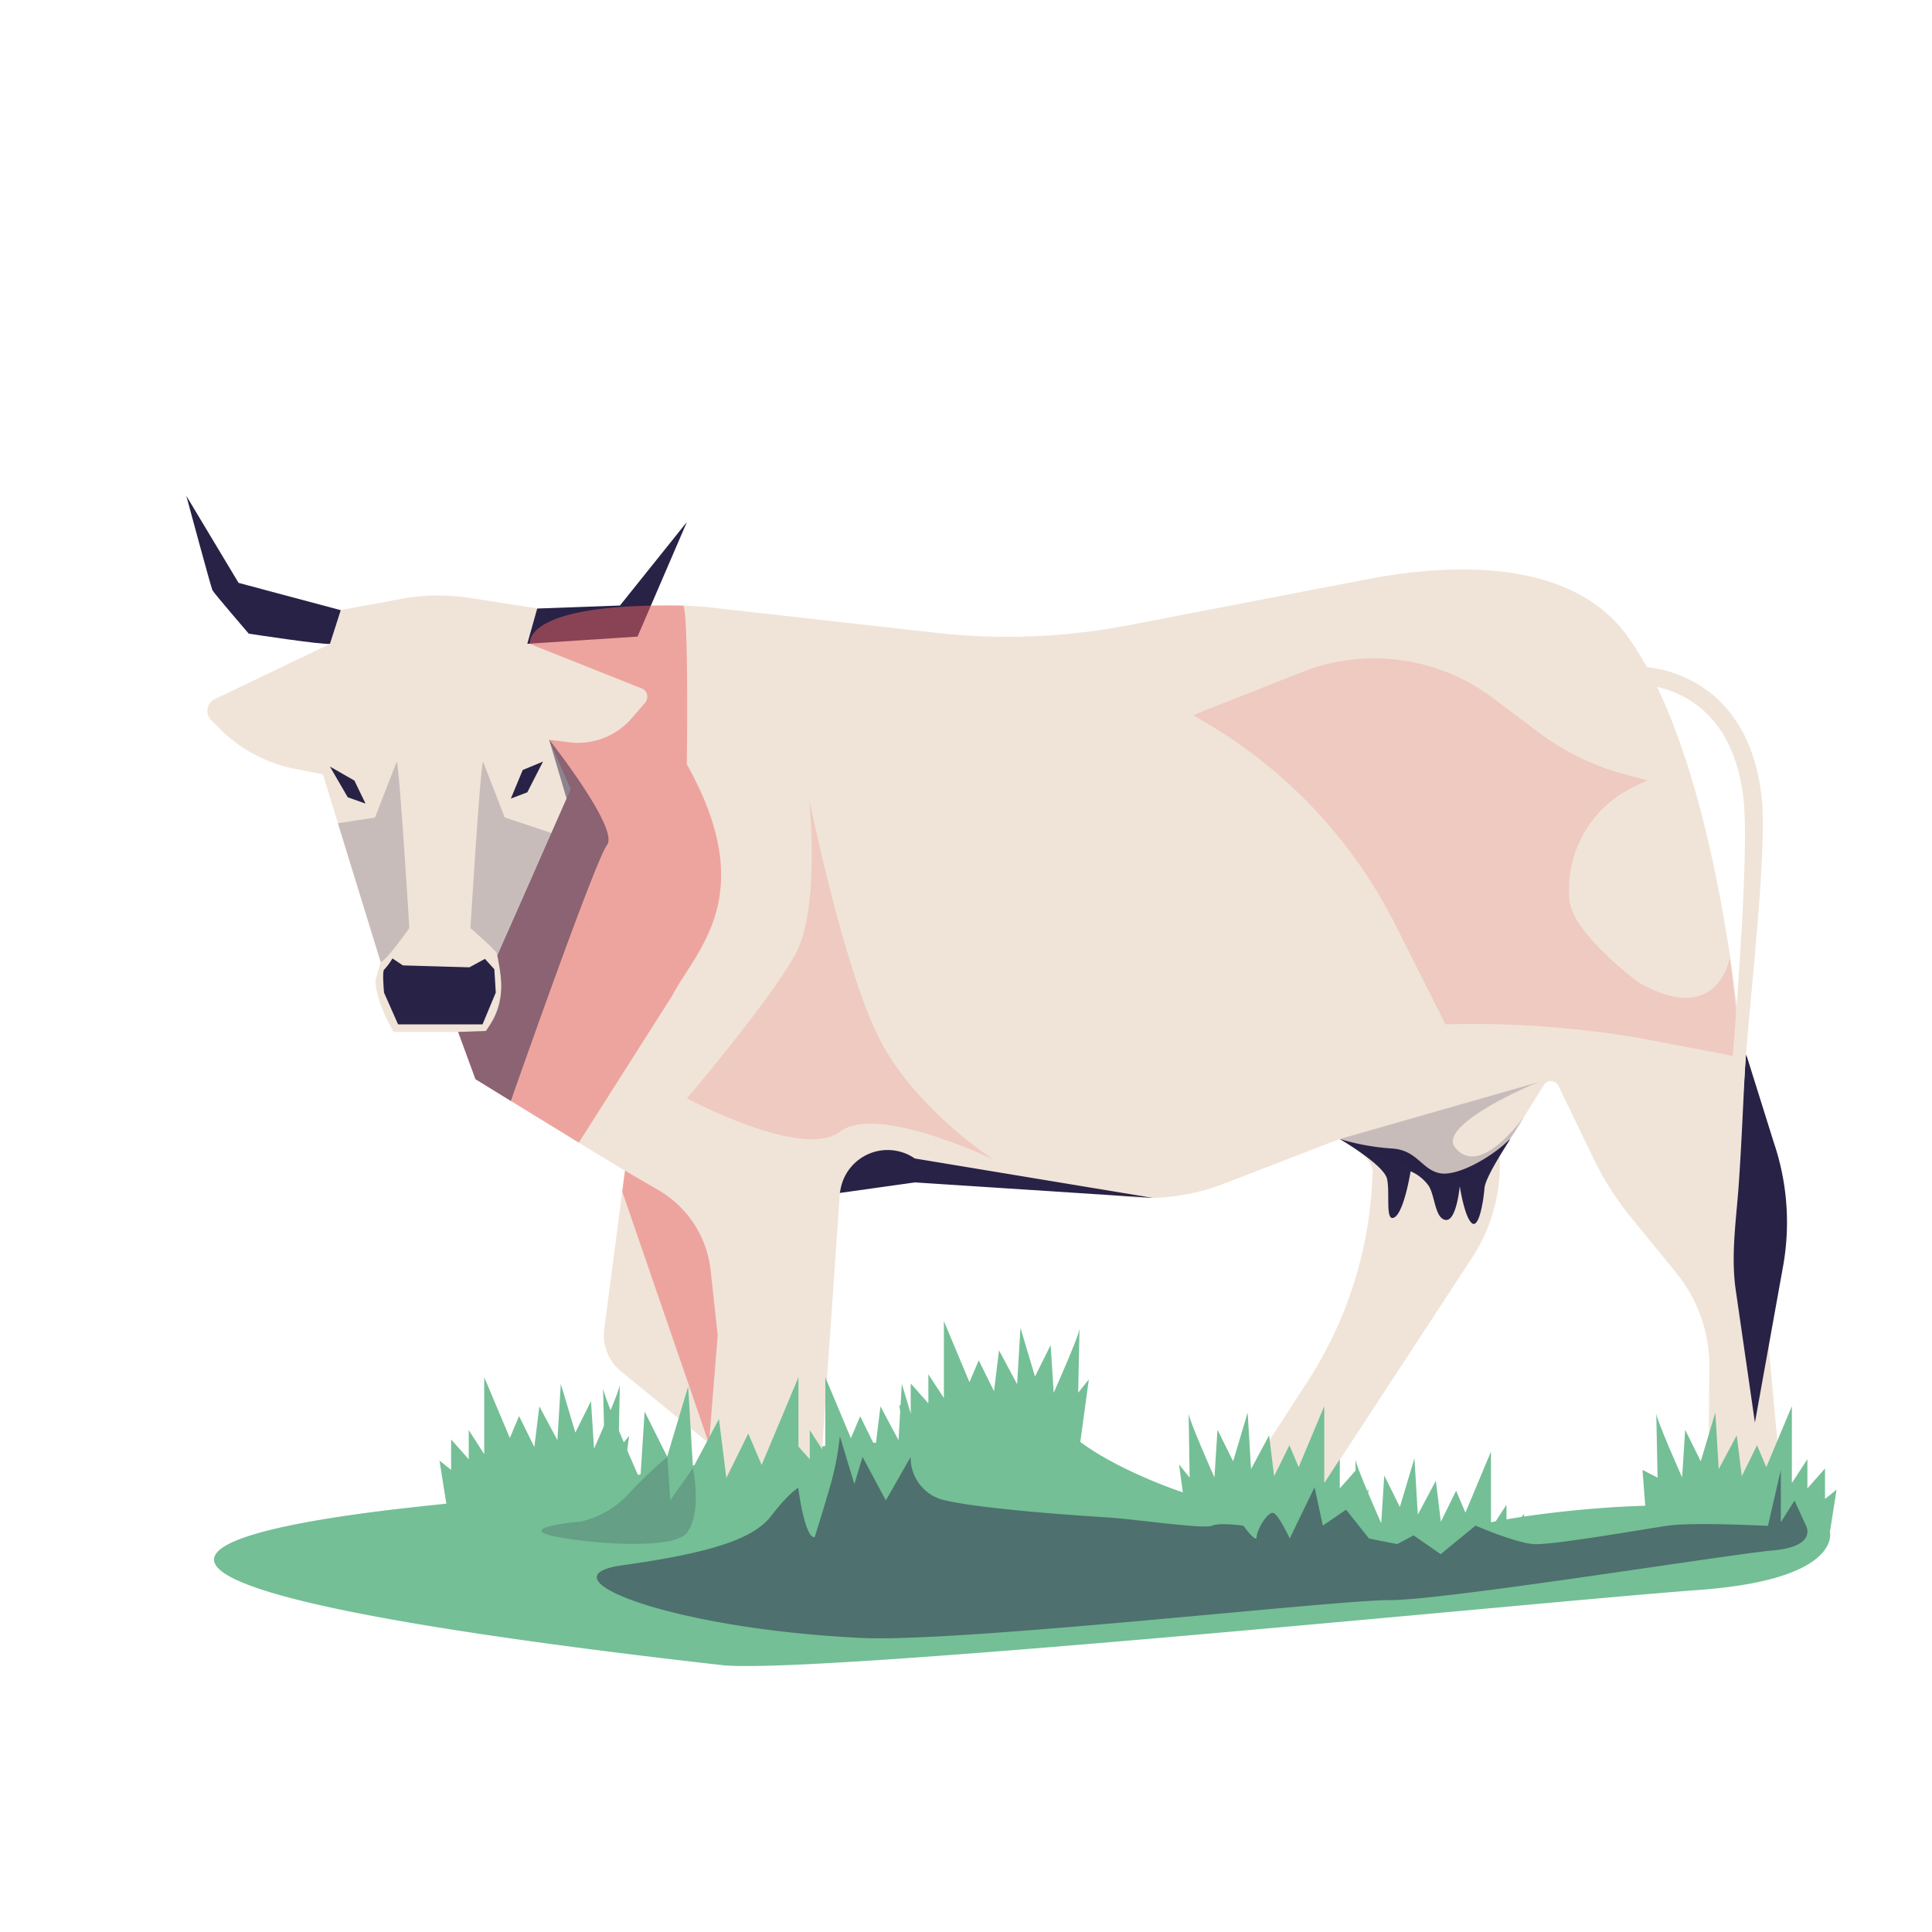 <svg id="Calque_1" data-name="Calque 1" xmlns="http://www.w3.org/2000/svg" viewBox="0 0 343.13 343.13"><defs><style>.cls-1{fill:#74bf96;}.cls-2{fill:#f0e4d8;}.cls-3,.cls-5,.cls-7{fill:#282246;}.cls-4,.cls-6{fill:#ed6464;}.cls-4,.cls-7{opacity:0.5;}.cls-5,.cls-6{opacity:0.2;}</style></defs><path class="cls-1" d="M325,272.13s2.16,8.43-23.49,10.27-157.2,15.16-173.4,13.32c-167.09-19-51-28.21-48.83-28.68a8.13,8.13,0,0,1,4.29.4s65.73-12.82,72.87-11.06,28.1-7.37,33.29-2.13,19.55,11.36,29,13.19,33.9,5.83,43.37,3.52,26.57-3.83,34.81-3.52S325,272.13,325,272.13Z"/><path class="cls-2" d="M111,207.92,107.32,236a8.36,8.36,0,0,0,3,7.58l21.73,17.77,3.13-26.73L122,209.86Z"/><path class="cls-2" d="M316.29,262.77l-12.89,2.32.19-22.27a26.18,26.18,0,0,0-5.88-16.74L289.49,216A52.44,52.44,0,0,1,283,205.72l-6.22-12.87a1.48,1.48,0,0,0-2.58-.14l-7.86,12.6h0a30,30,0,0,1-4.85,18L232.8,267.15l-13.66-1.55,13.18-20.4a71.66,71.66,0,0,0,11.43-36.57h0c.62-3.3-5.85-6.33-5.85-6.33l-20.37,7.87a38.16,38.16,0,0,1-18,2.38c-12.36-1.34-32.67-3.62-33.2-4.15l-17.16,3.47-4.45,64.19-18.49-.85-.55-7.55a53.31,53.31,0,0,1,0-8.19c.62-8,1.94-24.78,2.08-25.18s-2.57-18.83-2.57-18.14-40.75-24.48-40.75-24.48l-3.08-8.39H69.9c-2.21-3.93-3.14-6.89-3.24-9.11l.94-3.31L57.35,137.52l-5.12-1A26,26,0,0,1,39,129.39l-1.48-1.48a2.34,2.34,0,0,1,.84-3.85l20.29-9.72,1.91-6,10.84-2a35.74,35.74,0,0,1,11.9-.17l12.14,1.88,22.47-.53a62.81,62.81,0,0,1,8.23.36l40.07,4.5a113.88,113.88,0,0,0,34.22-1.34l42.41-8.17c16-3.08,36.29-3.28,46,9.85,16.62,22.51,20.57,75.08,20.57,75.08Z"/><polygon class="cls-3" points="93.65 114.34 113.23 113.06 122 92.7 110.11 107.54 95.41 108.08 93.65 114.34"/><path class="cls-3" d="M58.61,114.34c-1,.26-14.43-1.8-14.43-1.8s-6.19-7.19-6.45-7.72-4.64-16.76-4.64-16.76l9.28,15.46,18.15,4.85Z"/><path class="cls-4" d="M86.29,183.11,87.62,181c1.82-2.8,1.55-7.24,1.07-9.26l-.33-1.9,13-29.7-3.86-8.76,3.6.45a12.59,12.59,0,0,0,11.11-4.28l2.36-2.74a1.64,1.64,0,0,0-.35-2.44l-20.1-8s-1.68-7.36,27.17-6.8c1.06,0,.69,28.16.69,28.16h0c13.05,23.29,1.73,32.89-2.58,41.08L102.8,202.93,84.45,191.67l-3.08-8.39Z"/><polygon class="cls-3" points="96.44 135.26 93.65 140.72 90.73 141.83 92.84 136.75 96.44 135.26"/><polygon class="cls-3" points="64.92 142.72 62.94 138.63 58.6 136.15 61.76 141.6 64.92 142.72"/><path class="cls-3" d="M86.13,170.3l1.67,1.85.25,4.14-2.35,5.64h-15l-2.49-5.62s-.35-3.74,0-4.09a11,11,0,0,0,1.49-2l1.86,1.24,11.81.34Z"/><path class="cls-5" d="M70.46,135.26c.51,1.13,2.24,29.57,2.24,29.57s-4.34,6.16-5.1,6L60,146.21l6.59-1Z"/><path class="cls-5" d="M85.79,135.26c-.52,1.13-2.24,29.57-2.24,29.57s5.52,4.77,4.75,4.78c-.13,0,9.62-21.67,9.62-21.67l-8.28-2.76Z"/><path class="cls-6" d="M309.35,187.83l-18.43-3.51a177.38,177.38,0,0,0-34.2-2.39l-8.88-17.64A87,87,0,0,0,215,128.85L211.91,127l19.32-7.63a35,35,0,0,1,33.86,4.56l8.3,6.22a44.11,44.11,0,0,0,15.12,7.35l4.05,1.08-2.64,1.3a20.2,20.2,0,0,0-11.17,20h0c.57,6,12.3,14.62,12.3,14.62,14.14,8.08,16.17-4.46,16.17-4.46Z"/><path class="cls-3" d="M149.28,211.23l-.12.64L162.5,210l42.23,2.75-42.26-7A8.5,8.5,0,0,0,149.28,211.23Z"/><path class="cls-4" d="M111,207.92l5.94,3.45a18.82,18.82,0,0,1,9.27,14.24l1.26,11.51-1.56,19.26-15.4-44.76"/><path class="cls-3" d="M268.1,202.35c.78-.81-4.26,6.34-4.45,8.68s-1,7.34-2.29,6.17-2.1-6.53-2.1-6.53-.57,6.2-2.48,6-1.91-4.22-3-6a7.62,7.62,0,0,0-3.25-2.64s-1.14,7.17-2.86,8.17-.76-4.34-1.33-6.84-8.39-7.06-8.39-7.06a42,42,0,0,0,9.15,1.67c4.58.22,5.34,3.72,8.58,4.39S265.24,205.29,268.1,202.35Z"/><path class="cls-5" d="M273.91,192c-1.08.14-18.6,7.72-15.53,11.73,4.39,5.74,12.21-5.3,12.21-5.3s-2.62,4.91-4.92,6.49-5.8,6.34-9.22,4.79-10.26-4-10.26-4l-8.29-3.4Z"/><path class="cls-6" d="M143.7,141.83s2.09,19.5-2.51,27.79S122,195.07,122,195.07s20.49,11,27.16,5.93S176.54,206,176.54,206s-14.42-9.21-20.7-22.19S143.7,141.83,143.7,141.83Z"/><path class="cls-1" d="M107.1,246.29c-.33,1,6.61,16.59,6.61,16.59l.78-12.18,4,8,3.73-12.45.85,14.45,4.62-8.69L129,262.5l3.9-7.91,2.37,5.6,6.54-15.59v19.65l4-6.1v7.46l4.51-5.09v7.8l2.95-2.37-1.73,10.93c-14.72,6.19-29.49,9.19-44.5-1l-2.23-16.33,2.71,3.37Z"/><path class="cls-1" d="M211.1,250.87c-.24.71,4.59,11.53,4.59,11.53l.54-8.46,2.78,5.59,2.58-8.66.6,10.05,3.21-6,.89,7.26,2.71-5.5,1.65,3.89,4.54-10.83v13.66l2.76-4.24v5.18l3.13-3.53v5.41l2-1.65-1.2,7.6c-10.23,4.3-20.5,6.39-30.93-.72l-1.55-11.35,1.89,2.34Z"/><path class="cls-1" d="M240.72,259c-.24.71,4.59,11.53,4.59,11.53l.54-8.47,2.77,5.59,2.59-8.65.6,10,3.2-6,.89,7.26,2.71-5.5,1.65,3.89,4.54-10.83v13.66l2.76-4.24v5.18l3.13-3.53v5.42l2.05-1.65-1.2,7.6c-10.23,4.3-20.5,6.38-30.93-.73l-1.54-11.35,1.88,2.35Z"/><path class="cls-1" d="M191.73,235.83c.24.71-4.59,11.53-4.59,11.53l-.54-8.47-2.78,5.59-2.58-8.65-.6,10-3.21-6-.89,7.26-2.71-5.5-1.65,3.89-4.54-10.83v13.65l-2.76-4.23v5.18l-3.13-3.54v5.42l-2.05-1.65,1.2,7.6c10.23,4.3,20.5,6.39,30.93-.73L193.38,245l-1.89,2.34Z"/><path class="cls-1" d="M170.67,245.78c.23.7-4.59,11.52-4.59,11.52l-.55-8.46-2.77,5.59-2.59-8.65-.59,10-3.21-6-.89,7.26-2.71-5.5-1.65,3.89-4.54-10.83v13.66L143.82,254v5.18l-3.13-3.53v5.41l-2.05-1.65L143,279c10.23,4.3,17.35-5.62,27.78-12.73L172.32,255l-1.89,2.34Z"/><path class="cls-1" d="M110.09,245.78c.24.7-4.59,11.52-4.59,11.52l-.54-8.46-2.78,5.59-2.58-8.65-.6,10-3.21-6L94.9,257l-2.71-5.5-1.64,3.89L86,244.6v13.66L83.25,254v5.18l-3.13-3.53v5.41l-2.06-1.65,1.2,7.61c10.23,4.29,20.5,6.38,30.93-.73L111.74,255l-1.89,2.34Z"/><path class="cls-1" d="M294.16,250.87c-.24.71,4.59,11.53,4.59,11.53l.54-8.46,2.77,5.59,2.59-8.66.6,10.05,3.2-6,.9,7.26,2.7-5.5,1.65,3.89,4.54-10.83v13.66l2.76-4.24v5.18l3.13-3.53v5.41l2.05-1.65-1.2,7.6c-10.23,4.3-22,6.35-32.47-.76l-.8-10.35,2.68,1.38Z"/><path class="cls-3" d="M310.14,187.29c-.26.62-.67,14-1.37,23.57-.45,6.08-1.37,12.2-.5,18.23l3.41,23.56,5-27.75a44.08,44.08,0,0,0-1.65-22Z"/><path class="cls-2" d="M307.33,193.49c0-.25,0-.69.33-4.67.81-10.45,3-38.22,2-46.81-2.18-20-17.36-20.35-18-20.35v-3.23c.19,0,18.72.26,21.22,23.23,1,8.89-1.89,34.11-2.79,45.63-.17,2.17-.42,6.22-.43,6.5Z"/><path class="cls-7" d="M90.73,195.53s14.9-42.58,17.09-45.48-10.3-18.7-10.3-18.7l3.11,10.48L88.3,169.61a33.18,33.18,0,0,1,.71,4.86,13.2,13.2,0,0,1-2.72,8.64l-4.92.17,3.08,8.39Z"/><path class="cls-5" d="M123.06,260.74s1.7,7.75-1.06,11.48-23.7,1.28-25.56,0,6.81-2,6.81-2a16.74,16.74,0,0,0,8-4.49,83,83,0,0,1,7.27-7l.53,7.73Z"/><path class="cls-7" d="M144.69,273s1.59-5,2.85-9.42a51,51,0,0,0,1.62-8.51l2.58,8.51,1.45-4.83,4.14,7.73,4.41-7.73a7.71,7.71,0,0,0,6.17,7.73c6.47,1.52,23.52,2.7,28.52,3s17.34,2.13,18.81,1.5,5.59,0,5.59,0,2.35,3.21,2.35,2,2.1-4.89,3.11-4.21,2.77,4.47,2.77,4.47l4.41-9.1,1.47,6.81,4.13-2.82,4.06,5.11,5,1,2.94-1.55,4.8,3.34,6.19-5.08s7.08,3.09,10.39,3.29,19.49-2.66,23.9-3.29S314,271,314,271l2.28-9.94v9.31l2.43-3.86,2.06,4.49s2.06,3.65-5.89,4.36-58.33,8.86-68.13,8.83-75.83,7.52-93.57,6.72C119,289.32,95.73,280.08,110.53,278c16.8-2.33,23.6-5,26.51-8.85s4.73-4.92,4.73-4.92S142.92,273.28,144.69,273Z"/></svg>